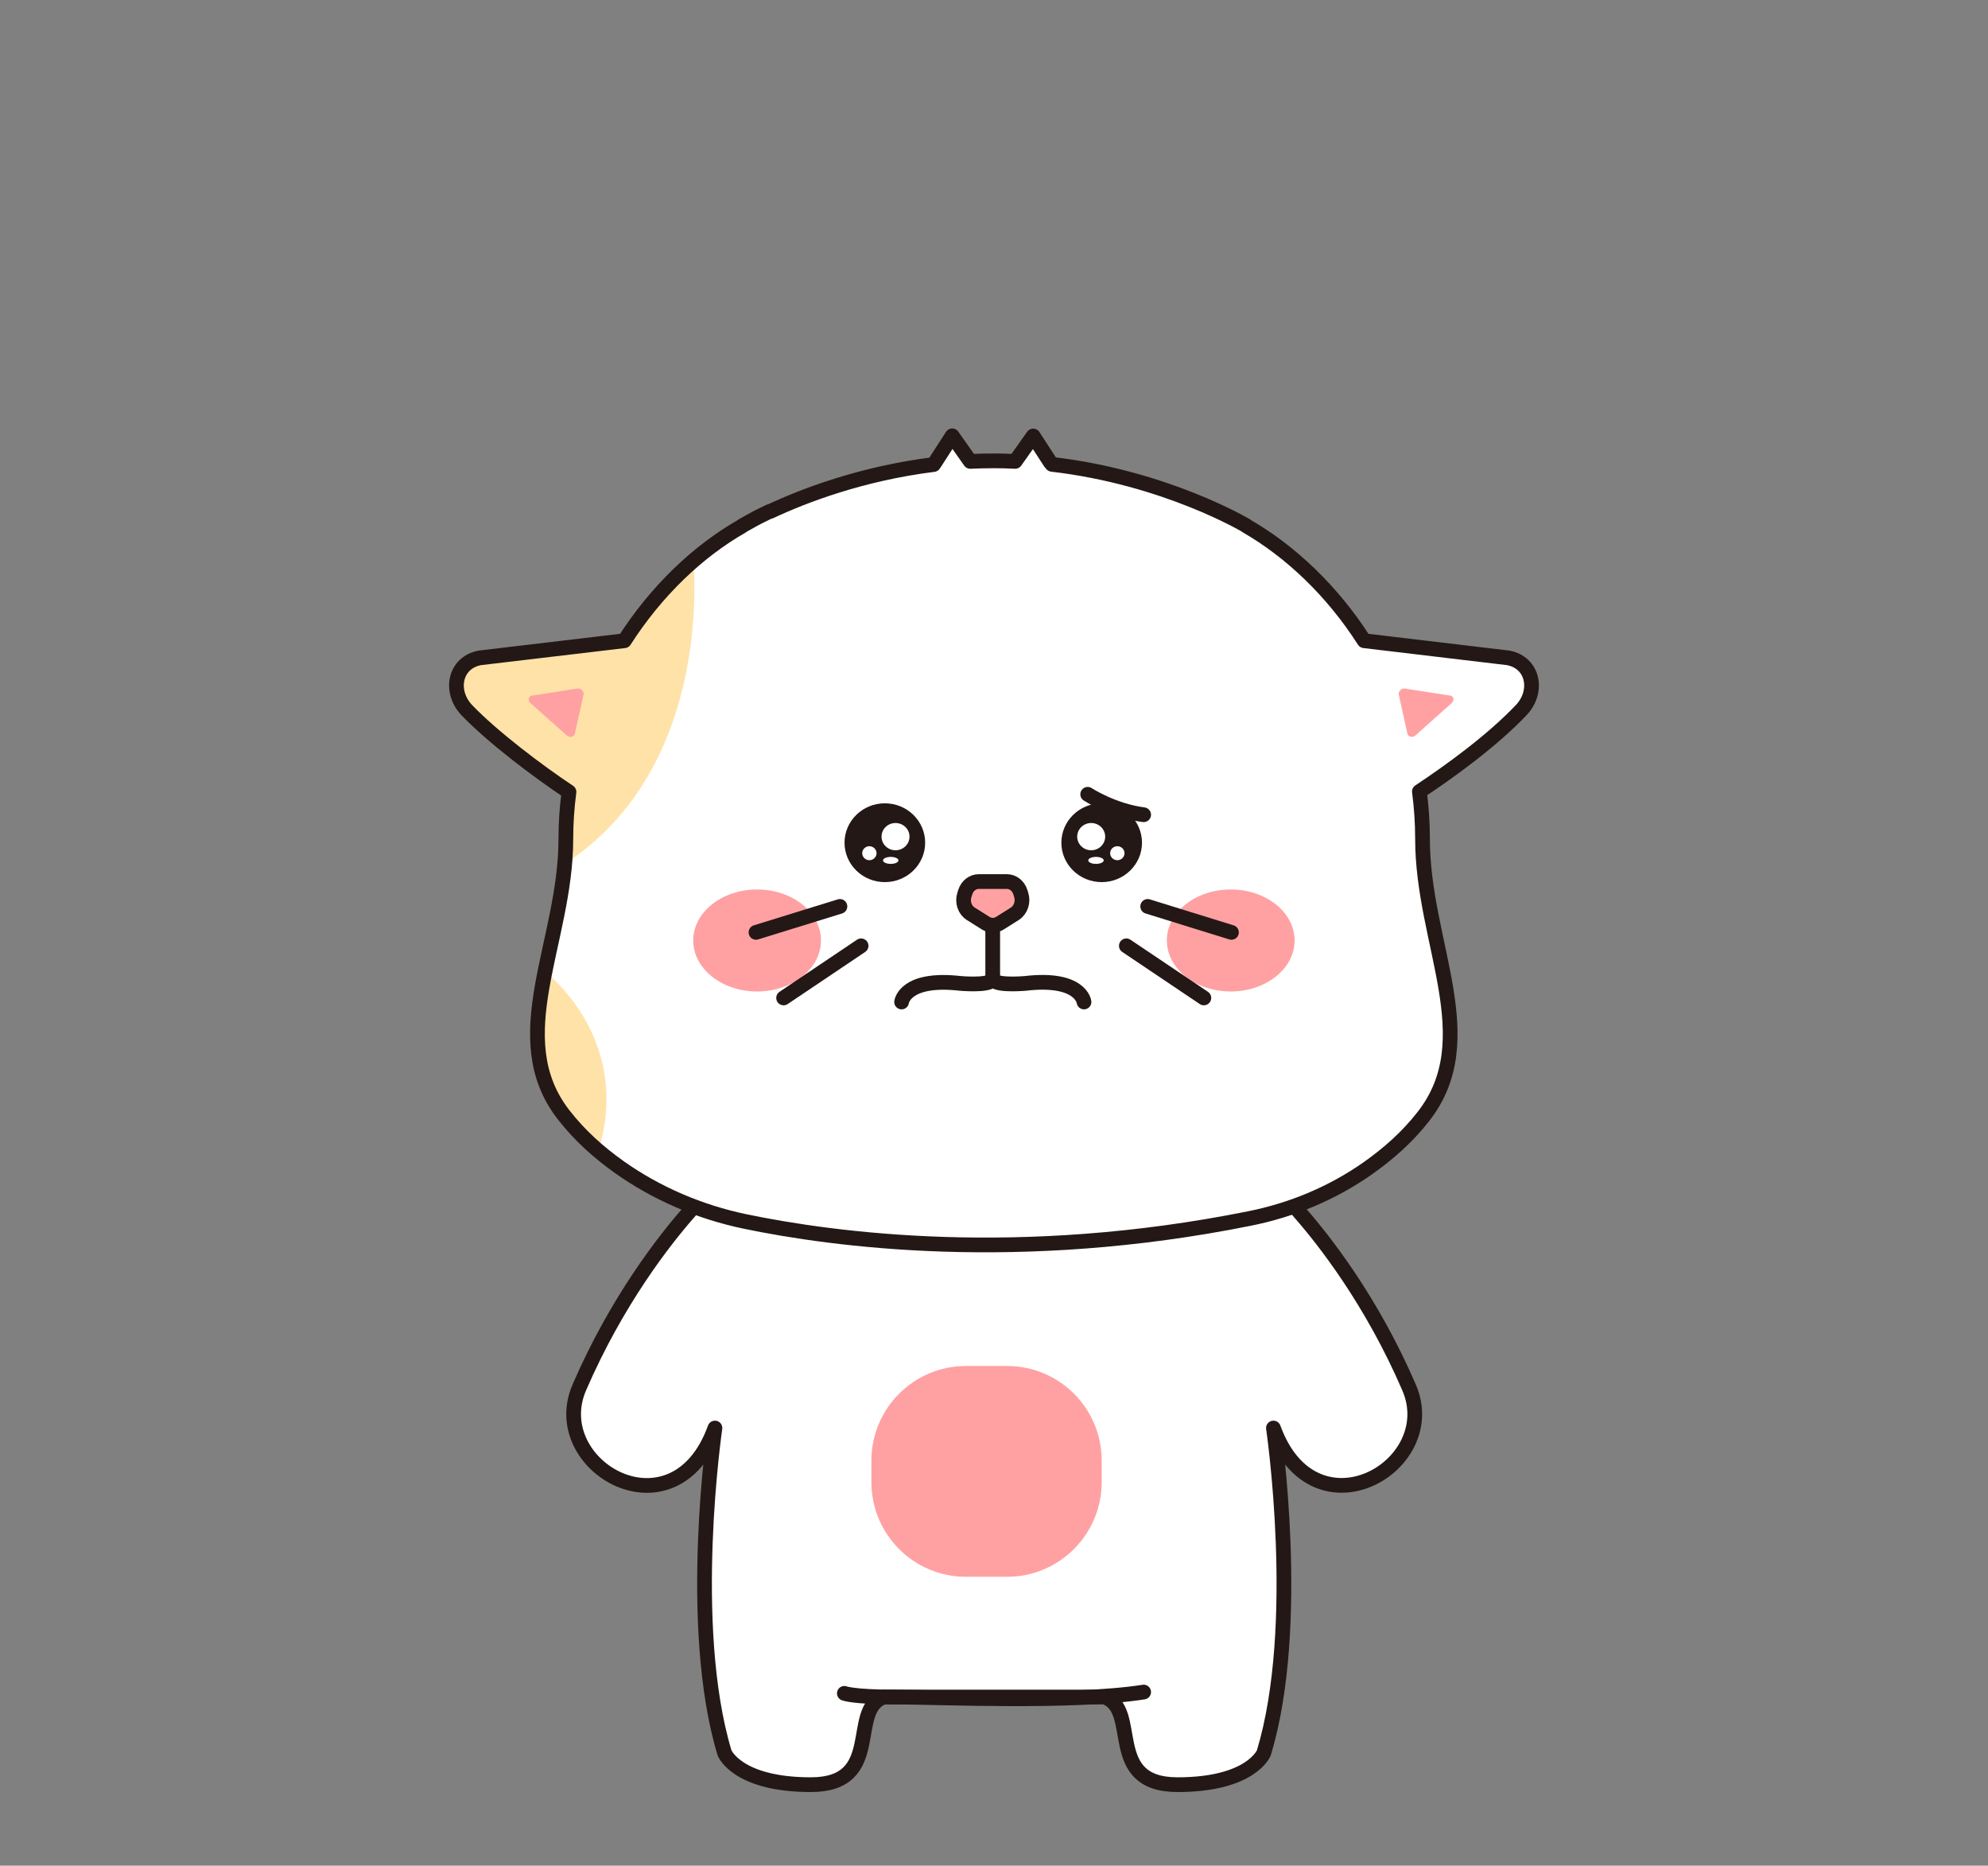 <?xml version="1.0" encoding="utf-8"?>
<!-- Generator: Adobe Illustrator 27.7.0, SVG Export Plug-In . SVG Version: 6.00 Build 0)  -->
<svg version="1.1" id="레이어_1" xmlns="http://www.w3.org/2000/svg" xmlns:xlink="http://www.w3.org/1999/xlink" x="0px"
	 y="0px" viewBox="0 0 1080 1013.3" style="enable-background:new 0 0 1080 1013.3;" xml:space="preserve">
<rect x="0" y="0" width="1080" height="1013.3" fill="#808080" stroke="none"/>
<style type="text/css">
	.st0{fill:#FFFFFF;stroke:#231815;stroke-width:8;stroke-linecap:round;stroke-linejoin:round;stroke-miterlimit:10;}
	.st1{fill:#FFA1A2;}
	.st2{fill:#FFFFFF;}
	.st3{clip-path:url(#SVGID_00000026853285758592417650000007626048833036930184_);fill:#FFE2A8;}
	.st4{clip-path:url(#SVGID_00000155116776946198504270000006318152457188988298_);fill:#FFE2A8;}
	.st5{fill:none;stroke:#231815;stroke-width:8;stroke-linecap:round;stroke-linejoin:round;stroke-miterlimit:10;}
	.st6{fill:#FFA1A2;stroke:#231815;stroke-width:8;stroke-linecap:round;stroke-linejoin:round;stroke-miterlimit:10;}
	.st7{fill:#231815;}
</style>
<g>
	<g>
		<path class="st0" d="M386.2,644.3L374,658.7c-12.9,14.7-38.9,47.7-59.3,94.9c-18.5,42.8,51.6,83.1,73.7,22
			c0,0-15.7,107.1,5.2,176.4c0,0,6.7,17.3,46.9,17.3s20-40.9,39.7-47.6H600c19.8,6.8-0.4,47.6,39.7,47.6c40.2,0,46.9-17.3,46.9-17.3
			c21-69.3,5.2-176.4,5.2-176.4c22.2,61,92.2,20.8,73.7-22c-20.3-47.1-46.3-80.1-59.2-94.8c0,0-11.3-13.3-11.3-13.4L386.2,644.3z"/>
		<path class="st1" d="M547.1,856.4h-22.3c-28.4,0-51.4-23-51.4-51.4v-11.7c0-28.4,23-51.4,51.4-51.4h22.3c28.4,0,51.4,23,51.4,51.4
			V805C598.5,833.3,575.5,856.4,547.1,856.4z"/>
		<path class="st0" d="M458.7,919.7c0,0,4.8,2,27.4,2s96.6,3.4,135.2-2.7"/>
	</g>
	<g>
		<g>
			<g>
				<path id="SVGID_1_" class="st2" d="M678.8,661.8c23.1-4.6,45.1-13.8,64.3-27.3c11.2-7.9,21.4-16.9,30-27.9
					c33.3-42.2-0.3-94.3-0.3-150.9c0-8.8-0.6-17.4-1.7-25.8c16.9-11.2,39.4-27.5,55.3-44.2c9.6-10.1,6.7-25.8-7.1-28.4l-78.2-9.3
					c-17.2-26.9-39.8-48.4-63.9-62.3v-0.1c0,0-43.7-26.2-105.7-33.4l-1-1.2l-9.2-14.2l-9.8,13.8c-3.7-0.2-7.5-0.3-11.3-0.3l0,0h-0.1
					c-4.4,0-8.7,0.1-13,0.3l-9.8-13.9l-9.1,14.1l-1,1.5c-39.4,4.9-71.2,17.2-88.8,25.5H418c-4,1.9-7.8,3.8-11.4,5.9
					c-2.2,1.2-3.4,1.9-3.4,1.9v0.1c-24.1,13.7-46.7,35.3-64,62.3l-78.5,9.3c-13.8,2.6-16.7,18.3-7.1,28.4
					c13.9,14.5,38.6,33.2,55.5,44.4c-1.1,8.4-1.7,16.9-1.7,25.6c0,56-33.9,107.8-1.2,149.8c8.7,11.2,19,20.4,30.4,28.5
					c20.4,14.4,43.7,24.3,68.1,29.4C452.8,673.4,553.5,687,678.8,661.8z"/>
			</g>
			<g>
				<g>
					<defs>
						<path id="SVGID_00000079481977832756093940000015517156514700843427_" d="M678.8,661.8c23.1-4.6,45.1-13.8,64.3-27.3
							c11.2-7.9,21.4-16.9,30-27.9c33.3-42.2-0.3-94.3-0.3-150.9c0-8.8-0.6-17.4-1.7-25.8c16.9-11.2,39.4-27.5,55.3-44.2
							c9.6-10.1,6.7-25.8-7.1-28.4l-78.2-9.3c-17.2-26.9-39.8-48.4-63.9-62.3v-0.1c0,0-43.7-26.2-105.7-33.4l-1-1.2l-9.2-14.2
							l-9.8,13.8c-3.7-0.2-7.5-0.3-11.3-0.3l0,0h-0.1c-4.4,0-8.7,0.1-13,0.3l-9.8-13.9l-9.1,14.1l-1,1.5
							c-39.4,4.9-71.2,17.2-88.8,25.5H418c-4,1.9-7.8,3.8-11.4,5.9c-2.2,1.2-3.4,1.9-3.4,1.9v0.1c-24.1,13.7-46.7,35.3-64,62.3
							l-78.5,9.3c-13.8,2.6-16.7,18.3-7.1,28.4c13.9,14.5,38.6,33.2,55.5,44.4c-1.1,8.4-1.7,16.9-1.7,25.6
							c0,56-33.9,107.8-1.2,149.8c8.7,11.2,19,20.4,30.4,28.5c20.4,14.4,43.7,24.3,68.1,29.4C452.8,673.4,553.5,687,678.8,661.8z"/>
					</defs>
					<clipPath id="SVGID_00000035505980588457669140000018332428375664254095_">
						<use xlink:href="#SVGID_00000079481977832756093940000015517156514700843427_"  style="overflow:visible;"/>
					</clipPath>
					<path style="clip-path:url(#SVGID_00000035505980588457669140000018332428375664254095_);fill:#FFE2A8;" d="M376.6,304.5
						c0,0,12.1,111.5-69.8,164.7c-77.2,50.2-174.7-146.9-76.9-161.1S376.6,304.5,376.6,304.5z"/>
				</g>
			</g>
			<g>
				<g>
					<defs>
						<path id="SVGID_00000155139108312491521970000005993657372258119065_" d="M678.8,661.8c23.1-4.6,45.1-13.8,64.3-27.3
							c11.2-7.9,21.4-16.9,30-27.9c33.3-42.2-0.3-94.3-0.3-150.9c0-8.8-0.6-17.4-1.7-25.8c16.9-11.2,39.4-27.5,55.3-44.2
							c9.6-10.1,6.7-25.8-7.1-28.4l-78.2-9.3c-17.2-26.9-39.8-48.4-63.9-62.3v-0.1c0,0-43.7-26.2-105.7-33.4l-1-1.2l-9.2-14.2
							l-9.8,13.8c-3.7-0.2-7.5-0.3-11.3-0.3l0,0h-0.1c-4.4,0-8.7,0.1-13,0.3l-9.8-13.9l-9.1,14.1l-1,1.5
							c-39.4,4.9-71.2,17.2-88.8,25.5H418c-4,1.9-7.8,3.8-11.4,5.9c-2.2,1.2-3.4,1.9-3.4,1.9v0.1c-24.1,13.7-46.7,35.3-64,62.3
							l-78.5,9.3c-13.8,2.6-16.7,18.3-7.1,28.4c13.9,14.5,38.6,33.2,55.5,44.4c-1.1,8.4-1.7,16.9-1.7,25.6
							c0,56-33.9,107.8-1.2,149.8c8.7,11.2,19,20.4,30.4,28.5c20.4,14.4,43.7,24.3,68.1,29.4C452.8,673.4,553.5,687,678.8,661.8z"/>
					</defs>
					<clipPath id="SVGID_00000018933632151607009160000012896876960293477297_">
						<use xlink:href="#SVGID_00000155139108312491521970000005993657372258119065_"  style="overflow:visible;"/>
					</clipPath>
					<path style="clip-path:url(#SVGID_00000018933632151607009160000012896876960293477297_);fill:#FFE2A8;" d="M296.1,527.8
						c0,0,51.1,38.1,26.8,103.9S239.6,569.7,296.1,527.8z"/>
				</g>
			</g>
			<g>
				<path id="SVGID_00000047739905961866554620000009408248884324152727_" class="st5" d="M678.8,661.8
					c23.1-4.6,45.1-13.8,64.3-27.3c11.2-7.9,21.4-16.9,30-27.9c33.3-42.2-0.3-94.3-0.3-150.9c0-8.8-0.6-17.4-1.7-25.8
					c16.9-11.2,39.4-27.5,55.3-44.2c9.6-10.1,6.7-25.8-7.1-28.4l-78.2-9.3c-17.2-26.9-39.8-48.4-63.9-62.3v-0.1
					c0,0-43.7-26.2-105.7-33.4l-1-1.2l-9.2-14.2l-9.8,13.8c-3.7-0.2-7.5-0.3-11.3-0.3l0,0h-0.1c-4.4,0-8.7,0.1-13,0.3l-9.8-13.9
					l-9.1,14.1l-1,1.5c-39.4,4.9-71.2,17.2-88.8,25.5H418c-4,1.9-7.8,3.8-11.4,5.9c-2.2,1.2-3.4,1.9-3.4,1.9v0.1
					c-24.1,13.7-46.7,35.3-64,62.3l-78.5,9.3c-13.8,2.6-16.7,18.3-7.1,28.4c13.9,14.5,38.6,33.2,55.5,44.4
					c-1.1,8.4-1.7,16.9-1.7,25.6c0,56-33.9,107.8-1.2,149.8c8.7,11.2,19,20.4,30.4,28.5c20.4,14.4,43.7,24.3,68.1,29.4
					C452.8,673.4,553.5,687,678.8,661.8z"/>
			</g>
		</g>
		<line class="st5" x1="539.3" y1="529.9" x2="539.3" y2="500.8"/>
		<ellipse class="st1" cx="411.3" cy="510.8" rx="34.7" ry="27.7"/>
		<ellipse class="st1" cx="668.6" cy="510.8" rx="34.7" ry="27.7"/>
		<line class="st5" x1="611.9" y1="513.7" x2="654" y2="542"/>
		<line class="st5" x1="623.5" y1="492.3" x2="669" y2="506.4"/>
		<line class="st5" x1="467.8" y1="513.7" x2="425.7" y2="542"/>
		<line class="st5" x1="456.3" y1="492.3" x2="410.7" y2="506.4"/>
		<path class="st6" d="M551.3,496.3l-8.1,5.1c-2.4,1.5-5.3,1.5-7.7,0l-8.1-5.1c-3.3-2-4.7-6.4-3.5-10.2l0.5-1.6
			c1.1-3.4,4-5.7,7.3-5.7H547c3.3,0,6.2,2.3,7.3,5.7l0.5,1.6C556,489.9,554.5,494.3,551.3,496.3z"/>
		<path class="st5" d="M590.9,431.4c0,0,13.5,8.9,30.4,11.1"/>
		<ellipse class="st7" cx="480.7" cy="457.7" rx="21.9" ry="21.4"/>
		<ellipse class="st2" cx="486.5" cy="454.4" rx="7.6" ry="7.4"/>
		<path class="st2" d="M476.2,463.4c0,2.1-1.8,3.8-3.9,3.8s-3.9-1.7-3.9-3.8s1.8-3.8,3.9-3.8S476.2,461.3,476.2,463.4z"/>
		<ellipse class="st2" cx="483.9" cy="467.3" rx="4.2" ry="1.9"/>
		<ellipse class="st7" cx="598.5" cy="457.7" rx="21.9" ry="21.4"/>
		<ellipse class="st2" cx="592.8" cy="454.4" rx="7.6" ry="7.4"/>
		<ellipse class="st2" cx="607" cy="463.4" rx="3.9" ry="3.8"/>
		<ellipse class="st2" cx="595.4" cy="467.3" rx="4.2" ry="1.9"/>
		<path class="st5" d="M588.9,544.2c0,0-1.6-13.6-31.8-10.1c0,0-14.4,1.3-17.1-1.5h-1.3c-2.7,2.8-17.1,1.5-17.1,1.5
			c-30.2-3.4-31.8,10.1-31.8,10.1"/>
		<path class="st1" d="M288.2,381.9l19.7,17.5c1.6,1.4,4,0.9,4.4-0.9l4.7-21.2c0.4-1.8-1.5-3.7-3.5-3.3l-24.4,3.8
			C287.1,378,286.5,380.4,288.2,381.9z"/>
		<path class="st1" d="M788.6,381.9L769,399.4c-1.6,1.4-4,0.9-4.4-0.9l-4.7-21.2c-0.4-1.8,1.5-3.7,3.5-3.3l24.4,3.8
			C789.8,378,790.3,380.4,788.6,381.9z"/>
	</g>
</g>
</svg>
